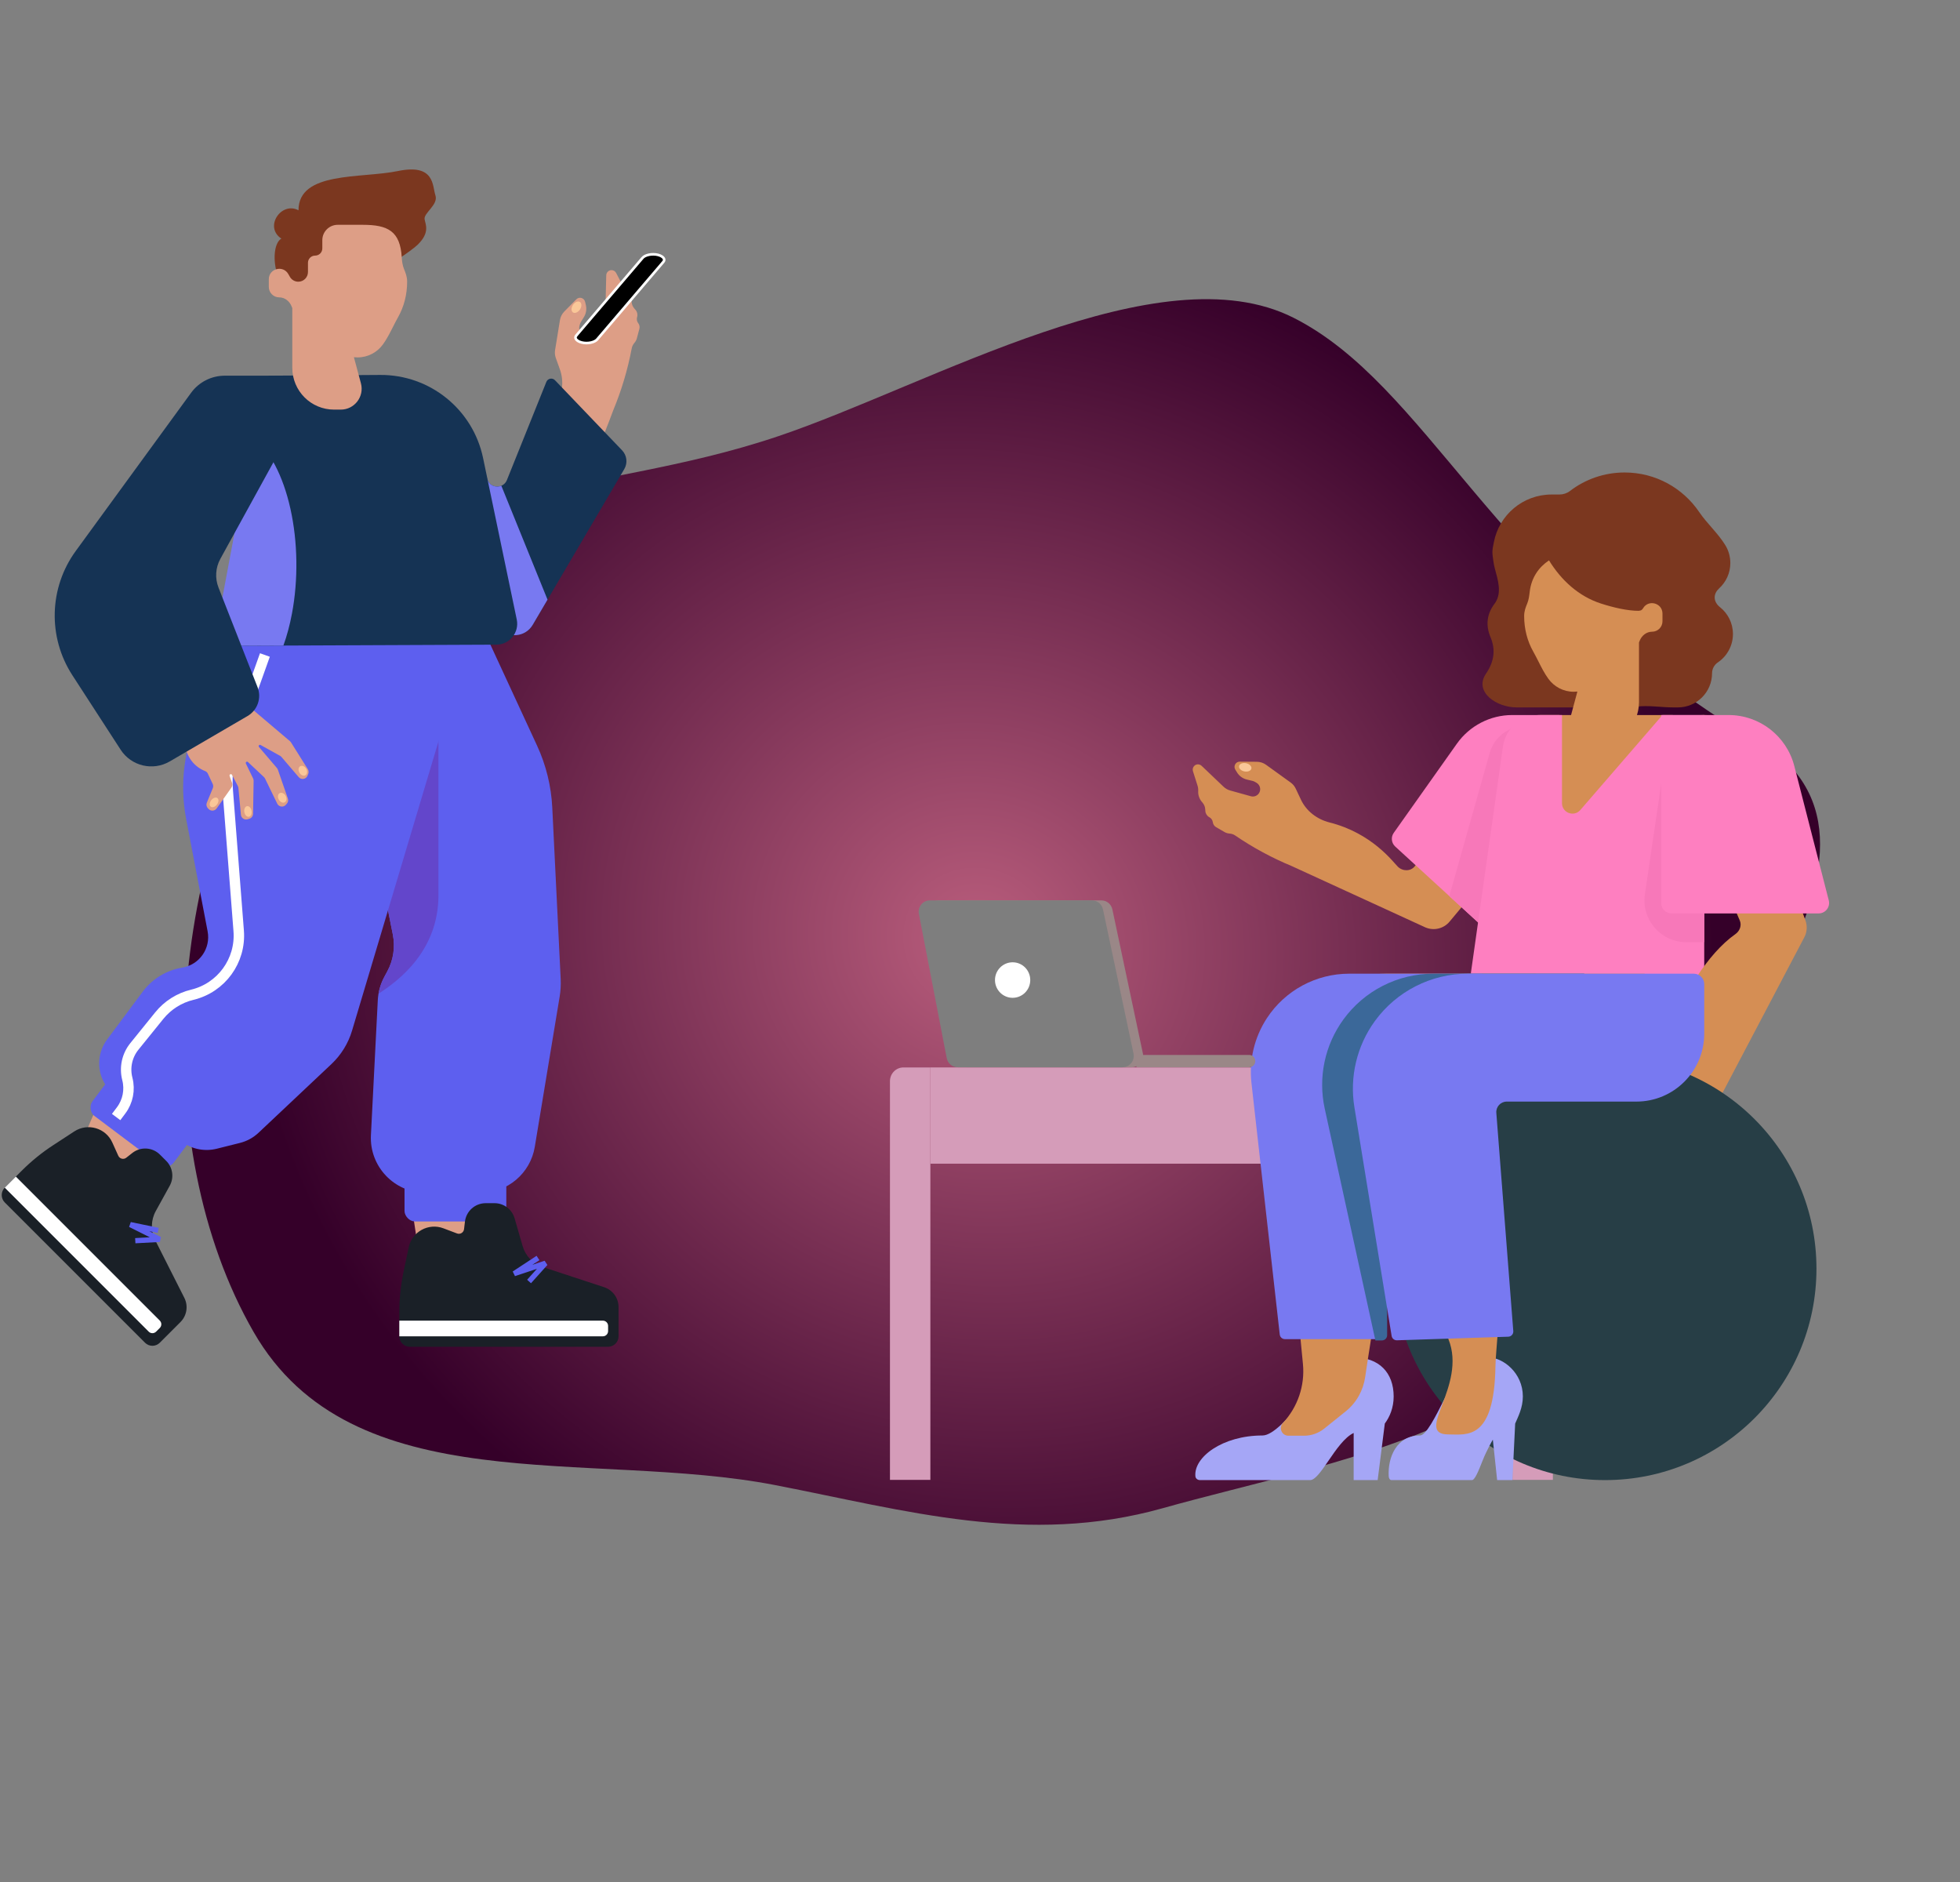 <svg width="751" height="721" viewBox="0 0 751 721" fill="none" xmlns="http://www.w3.org/2000/svg">
<rect x="0" y="0" width="751" height="721" fill="#808080" stroke="none"/>
<path fill-rule="evenodd" clip-rule="evenodd" d="M114.142 250.543C161.722 179.338 224.288 192.058 298.309 167.066C356.657 147.365 444.355 95.838 495.639 121.734C546.274 147.302 572.229 220.093 662.316 277.431C748.568 315.722 651.992 406.402 624.302 477.029C596.58 547.738 511.328 559.28 445.529 577.761C393.711 592.316 347.153 578.635 297.106 568.93C225.874 555.118 134.963 576.014 97.147 510.208C56.169 438.9 63.164 326.834 114.142 250.543Z" fill="url(#paint0_radial_650_195)"/>
<g clip-path="url(#clip0_650_195)">
<path d="M126.185 392.488L171 243.917H98.5C98.5 243.917 80.5 270.417 82.5 299.417C84.317 325.768 90.676 364.256 91.822 377.67C91.949 379.157 90.412 380.123 89.014 379.599C59.998 368.725 38.089 417.118 26 452.417L38.5 464.417L121.773 398.954C123.873 397.303 125.414 395.045 126.185 392.488Z" fill="#DD9E86"/>
<path d="M208.991 371.35C208.932 364.628 208.477 337.801 205 320.417C201 300.417 185 243.917 185 243.917H140.5C140.5 261.649 142.4 302.872 150 325.917L164.634 370.291C165.061 371.585 164.073 372.912 162.74 373.192C139.751 378.018 156.181 445.384 161 484.417H181.5L208.622 374.451C208.873 373.432 209 372.399 208.991 371.35Z" fill="#DD9E86"/>
<rect x="44.417" y="409.917" width="39" height="19" rx="4" transform="rotate(36.936 44.417 409.917)" fill="#5D5FEF"/>
<path d="M205.78 285.625L187.573 246.239C186.919 244.824 185.502 243.917 183.942 243.917H166.5L145 330.417L150.517 358.002C151.475 362.795 150.732 367.772 148.415 372.076L147.242 374.253C145.766 376.995 144.918 380.031 144.759 383.141L142.125 434.849C141.513 446.851 151.08 456.917 163.097 456.917H184.192C194.466 456.917 203.231 449.484 204.91 439.348L214.441 381.795C214.812 379.55 214.944 377.271 214.832 374.998L211.61 309.343C211.207 301.136 209.228 293.084 205.78 285.625Z" fill="#5D5FEF"/>
<path d="M8.327 448.481C11.999 444.81 16.041 441.529 20.39 438.693L28.465 433.427C33.604 430.075 40.522 432.099 43.044 437.692L45.326 442.752C45.86 443.936 47.363 444.305 48.385 443.502L50.695 441.687C53.879 439.185 58.431 439.457 61.294 442.321L63.689 444.716C66.209 447.235 66.758 451.117 65.037 454.237L59.692 463.925C57.776 467.398 57.7 471.594 59.489 475.134L70.634 497.187C72.192 500.271 71.594 504.008 69.15 506.452L61.225 514.377C59.663 515.939 57.131 515.939 55.569 514.377L1.828 460.637C0.266 459.075 0.266 456.542 1.828 454.98L8.327 448.481Z" fill="#1A2027"/>
<path d="M6.071 450.737L61.225 505.892C62.006 506.673 62.006 507.939 61.225 508.72L59.811 510.134C59.03 510.915 57.764 510.915 56.983 510.134L1.828 454.98L6.071 450.737Z" fill="white"/>
<path d="M60.619 471.344L49.912 469.122L61.225 474.779L51.831 475.284" stroke="#5D5FEF" stroke-width="2" stroke-linejoin="bevel"/>
<path fill-rule="evenodd" clip-rule="evenodd" d="M145.035 380.679C152.925 375.56 168 364.181 168 342.917V248.917L159.284 272.948L145 330.417L150.517 358.002C151.475 362.795 150.732 367.772 148.415 372.076L147.249 374.241C146.163 376.257 145.417 378.433 145.035 380.679Z" fill="#6346CB"/>
<path d="M76.419 274.086L89.729 246.195C90.393 244.803 91.798 243.917 93.339 243.917H180L134.89 394.826C133.428 399.715 130.703 404.132 126.989 407.63L99.039 433.957C97.046 435.834 94.605 437.169 91.949 437.833L83.062 440.054C78.575 441.176 73.823 440.301 70.029 437.656L44.536 419.878C40.441 417.022 38 412.345 38 407.352C38 404.065 39.061 400.865 41.025 398.229L54.687 379.889C58.353 374.969 63.786 371.665 69.841 370.673C76.41 369.598 80.799 363.316 79.551 356.778L71.316 313.654C68.758 300.258 70.546 286.394 76.419 274.086Z" fill="#5D5FEF"/>
<rect x="155" y="448.917" width="39" height="19" rx="4" fill="#5D5FEF"/>
<path d="M153 502.727C153 497.535 153.539 492.357 154.609 487.276L156.595 477.842C157.859 471.838 164.181 468.378 169.919 470.549L175.111 472.513C176.326 472.973 177.65 472.171 177.804 470.881L178.154 467.964C178.637 463.944 182.048 460.917 186.097 460.917H189.484C193.047 460.917 196.181 463.274 197.17 466.697L200.24 477.327C201.341 481.138 204.255 484.158 208.023 485.397L231.497 493.109C234.781 494.188 237 497.254 237 500.71V511.917C237 514.127 235.209 515.917 233 515.917H157C154.791 515.917 153 514.127 153 511.917V502.727Z" fill="#1A2027"/>
<path d="M153 505.917H231C232.105 505.917 233 506.813 233 507.917V509.917C233 511.022 232.105 511.917 231 511.917H153V505.917Z" fill="white"/>
<path d="M206.143 481.917L197 487.917L209 483.917L202.714 490.917" stroke="#5D5FEF" stroke-width="2" stroke-linejoin="bevel"/>
<path d="M101.5 250.917L89.803 283.668C87.626 289.766 86.76 296.254 87.262 302.71L91.458 356.614C92.347 368.024 84.815 378.388 73.689 381.067V381.067C68.703 382.267 64.252 385.079 61.028 389.067L51.485 400.87C48.664 404.359 47.664 408.979 48.79 413.322V413.322C49.871 417.49 48.996 421.923 46.412 425.368L44.5 427.917" stroke="white" stroke-width="4"/>
</g>
<path d="M212.974 155.454C215.48 151.258 216.198 146.16 214.547 141.553L212.963 137.134C212.617 136.169 212.521 135.13 212.686 134.117L214.553 122.62C214.754 121.383 215.333 120.241 216.209 119.351L220.826 114.664C221.929 113.544 223.826 114.082 224.187 115.617L224.484 116.88C224.85 118.435 224.587 120.073 223.752 121.433L222.586 123.333C222.408 123.623 222.273 123.937 222.186 124.267L222.013 124.914C221.611 126.426 222.503 127.979 224.005 128.385C225.243 128.718 226.548 128.169 227.182 127.049L231.226 119.89C231.714 119.027 231.982 118.055 232.006 117.062L232.292 105.458C232.318 104.405 233.14 103.548 234.185 103.485C234.978 103.438 235.725 103.864 236.092 104.573L238.749 109.703C239.076 110.335 239.515 110.901 240.045 111.374C241.14 112.351 241.828 113.709 241.97 115.175L242.031 115.81C242.117 116.691 242.475 117.523 243.056 118.188L243.517 118.716C244.156 119.447 244.389 120.451 244.139 121.391L244.087 121.584C243.884 122.347 244.05 123.163 244.535 123.784C245.02 124.406 245.186 125.221 244.983 125.985L244.023 129.592C243.848 130.25 243.523 130.859 243.073 131.369C242.552 131.961 242.198 132.688 242.051 133.466C240.529 141.527 238.172 149.448 235.032 157.02C201.512 247.359 178.022 213.977 212.974 155.454Z" fill="#DD9E86"/>
<path d="M222.209 118.572C221.472 119.677 220.277 120.174 219.54 119.682C218.804 119.191 218.804 117.897 219.541 116.792C220.279 115.686 221.474 115.189 222.21 115.681C222.947 116.172 222.947 117.467 222.209 118.572Z" fill="#FAC798"/>
<path d="M160.5 147.917L143.722 159.487C135.837 164.924 134.463 176.023 140.785 183.219L191.2 240.608C194.797 244.702 201.344 244.08 204.106 239.383L239.199 179.703C240.56 177.388 240.218 174.451 238.361 172.512L212.644 145.656C211.639 144.607 209.886 144.946 209.344 146.294L194.233 183.886C192.825 187.389 187.794 187.171 186.695 183.559L183 171.417L160.5 147.917Z" fill="#153354"/>
<path fill-rule="evenodd" clip-rule="evenodd" d="M192.099 186.083L209.792 229.714L204.106 239.383C201.344 244.08 194.796 244.702 191.2 240.608L140.784 183.219C134.463 176.023 135.837 164.924 143.722 159.487L160.5 147.917L183 171.417L186.695 183.559C187.453 186.049 190.079 186.926 192.099 186.083Z" fill="#7879F1"/>
<path d="M103 143.917L145.678 143.635C164.721 143.508 181.213 156.825 185.1 175.468L198 237.326C199.033 242.281 195.263 246.937 190.202 246.959L86.438 247.397C83.894 247.407 81.987 245.073 82.504 242.583L103 143.917Z" fill="#153354"/>
<path d="M111.088 283.917L89.847 265.917L70.946 283.181L70.936 283.332C70.597 288.599 73.705 293.48 78.621 295.401C79.065 295.574 79.425 295.911 79.629 296.343L81.502 300.318C81.742 300.827 81.757 301.414 81.542 301.934L79.25 307.486C78.946 308.222 79.108 309.067 79.661 309.639L79.942 309.93C80.812 310.83 82.286 310.718 83.01 309.698L88.661 301.74C89.036 301.212 89.132 300.535 88.919 299.924L87.982 297.236C87.778 296.651 88.61 296.29 88.897 296.839L91.125 301.099C91.246 301.329 91.32 301.58 91.344 301.839L92.312 312.126C92.432 313.394 93.689 314.229 94.904 313.847L95.566 313.638C96.388 313.38 96.951 312.625 96.966 311.764L97.178 299.107C97.184 298.794 97.115 298.483 96.978 298.201L94.215 292.499C93.972 292 94.603 291.536 95.007 291.917L101.133 297.677C101.31 297.844 101.455 298.041 101.561 298.26L106.226 307.86C106.849 309.143 108.575 309.38 109.521 308.313L109.905 307.88C110.385 307.34 110.535 306.582 110.298 305.899L106.47 294.853C106.389 294.617 106.264 294.399 106.102 294.209L99.23 286.161C98.868 285.737 99.365 285.128 99.853 285.399L107.312 289.54C107.521 289.656 107.707 289.808 107.862 289.99L114.449 297.704C115.413 298.833 117.227 298.556 117.81 297.191L118.096 296.521C118.353 295.918 118.299 295.227 117.95 294.672L111.489 284.379C111.38 284.206 111.244 284.05 111.088 283.917Z" fill="#DD9E86"/>
<path d="M117.324 294.509C117.876 295.466 117.742 296.577 117.025 296.991C116.308 297.406 115.278 296.966 114.726 296.009C114.174 295.053 114.308 293.941 115.025 293.527C115.742 293.113 116.772 293.553 117.324 294.509Z" fill="#FAC798"/>
<path d="M109.432 304.839C109.984 305.796 109.85 306.907 109.133 307.321C108.415 307.736 107.386 307.296 106.834 306.339C106.281 305.383 106.415 304.272 107.133 303.857C107.85 303.443 108.879 303.883 109.432 304.839Z" fill="#FAC798"/>
<path d="M96.435 310.951C96.504 312.081 95.921 312.956 95.133 312.904C94.346 312.852 93.651 311.894 93.582 310.764C93.513 309.633 94.095 308.759 94.883 308.811C95.671 308.863 96.366 309.821 96.435 310.951Z" fill="#FAC798"/>
<path d="M82.957 308.416C82.184 309.265 81.144 309.489 80.632 308.916C80.121 308.344 80.333 307.192 81.105 306.344C81.878 305.495 82.919 305.271 83.43 305.844C83.941 306.416 83.73 307.568 82.957 308.416Z" fill="#FAC798"/>
<path fill-rule="evenodd" clip-rule="evenodd" d="M108.591 247.297L85.002 247.396C83.794 247.402 82.729 246.878 82 246.059L87.564 216.417L96.78 167.326C103.228 172.261 108.441 182.166 111.272 194.862C114.103 207.558 114.321 222.006 111.876 235.025C111.049 239.431 109.94 243.552 108.591 247.297Z" fill="#7879F1"/>
<path d="M123 143.917H86.134C81.023 143.917 76.219 146.36 73.207 150.49L29.029 211.067C18.773 225.13 18.254 244.062 27.724 258.666L46.234 287.213C50.301 293.485 58.578 295.455 65.035 291.689L94.842 274.301C98.674 272.066 100.306 267.372 98.686 263.242L83.724 225.088C82.315 221.495 82.575 217.462 84.434 214.08L123 143.917Z" fill="#153354"/>
<path d="M162.69 83.945C162.966 85.874 164.907 88.975 160.076 93.712C155.244 98.448 122.64 118.495 119.725 117.905C104.198 114.761 102.809 94.167 107.813 91.411C101.036 86.921 107.813 77.042 114.37 80.559C114.37 65.514 138.36 68.442 152.51 65.514C166.659 62.586 165.624 71.198 166.832 74.816C168.039 78.433 162.345 81.533 162.69 83.945Z" fill="#7B371F"/>
<path fill-rule="evenodd" clip-rule="evenodd" d="M152.532 121.499C154.748 117.589 156 112.925 156 107.917C156 105.985 155.426 104.581 154.809 103.07C154.232 101.659 154.025 100.137 153.936 98.615C153.347 88.553 148.651 86.121 139 86.121H129.398C126.141 86.121 123.5 88.762 123.5 92.019V95.167C123.5 96.686 122.269 97.917 120.75 97.917C119.231 97.917 118 99.149 118 100.667V104.211C118 106.258 116.341 107.917 114.294 107.917C112.964 107.917 111.736 107.205 111.076 106.05L110.473 104.995C108.438 101.434 103 102.878 103 106.98V109.917C103 112.127 104.791 113.917 107 113.917C109.155 113.917 110.984 115.424 111.762 117.434C111.839 117.632 111.918 117.829 112 118.025V140.917C112 149.754 119.163 156.917 128 156.917H130.568C135.83 156.917 139.659 151.924 138.294 146.842L135.606 136.837C136.064 136.89 136.529 136.917 137 136.917C141.002 136.917 144.547 134.958 146.727 131.946C148.219 129.886 149.396 127.557 150.565 125.243C151.206 123.976 151.845 122.712 152.532 121.499Z" fill="#DD9E86"/>
<path d="M254.171 100.318L254.171 100.318L228.793 130.046C228.314 130.586 227.428 131.029 226.325 131.256C225.233 131.481 223.996 131.48 222.882 131.198C221.756 130.914 221.032 130.423 220.707 129.934C220.549 129.696 220.488 129.465 220.502 129.246C220.516 129.028 220.609 128.78 220.831 128.516C220.831 128.515 220.831 128.515 220.832 128.514L246.21 98.786C246.21 98.786 246.21 98.785 246.21 98.785C246.667 98.251 247.549 97.807 248.66 97.579C249.758 97.354 251.005 97.356 252.118 97.637C253.242 97.921 253.967 98.416 254.292 98.908C254.451 99.148 254.512 99.38 254.498 99.597C254.484 99.814 254.392 100.059 254.171 100.318Z" fill="black" stroke="white"/>
<path d="M494.93 331.771L546.234 355.306C549.468 356.644 553.184 355.737 555.416 353.064L578.275 325.69H580.866C593.564 325.69 605.546 319.806 613.31 309.758L641 273.92L613 273.92H591C586.229 273.83 581.245 276.31 578.064 280.965C567.773 296.022 553.28 316.927 542.16 331.771C540.603 333.849 537.501 333.861 535.629 332.039C533.757 330.218 525.779 319.191 509.421 315.066C504.681 313.871 500.569 310.774 498.479 306.349L496.475 302.104C496.037 301.177 495.37 300.375 494.537 299.775L485.087 292.966C484.071 292.233 482.854 291.835 481.604 291.825L475.026 291.775C473.454 291.764 472.493 293.485 473.323 294.826L474.006 295.929C474.847 297.288 476.192 298.26 477.743 298.631L479.911 299.15C480.242 299.229 480.56 299.356 480.855 299.527L481.434 299.863C482.787 300.648 483.255 302.377 482.48 303.726C481.841 304.837 480.529 305.372 479.289 305.027L471.368 302.825C470.412 302.559 469.536 302.062 468.816 301.377L460.409 293.374C459.646 292.648 458.458 292.623 457.675 293.317C457.081 293.844 456.854 294.674 457.095 295.435L458.845 300.941C459.06 301.619 459.15 302.33 459.11 303.039C459.026 304.505 459.5 305.951 460.436 307.088L460.842 307.58C461.404 308.264 461.739 309.106 461.799 309.987L461.846 310.686C461.911 311.654 462.456 312.529 463.298 313.017L463.471 313.117C464.154 313.513 464.613 314.207 464.71 314.99C464.807 315.772 465.266 316.466 465.949 316.862L469.179 318.734C469.768 319.076 470.428 319.276 471.107 319.319C471.894 319.369 472.659 319.633 473.312 320.079C480.088 324.703 487.356 328.637 494.93 331.771Z" fill="#D58E54"/>
<path d="M558.228 284.889C563.103 278.007 571.012 273.917 579.445 273.917H597.5L575.251 353.644C574.449 356.518 570.897 357.534 568.697 355.519L534.602 324.3C533.115 322.939 532.874 320.683 534.04 319.038L558.228 284.889Z" fill="#FE7FC0"/>
<path d="M476.811 295.517C478.114 295.777 479.31 295.284 479.484 294.415C479.657 293.547 478.741 292.632 477.439 292.372C476.136 292.112 474.939 292.605 474.766 293.474C474.593 294.342 475.508 295.257 476.811 295.517Z" fill="#FAC798"/>
<path fill-rule="evenodd" clip-rule="evenodd" d="M589.5 302.584V273.917L578.033 279.651C574.509 281.413 571.89 284.579 570.82 288.371L555.327 343.277L568.697 355.519C570.897 357.534 574.449 356.518 575.251 353.644L589.5 302.584Z" fill="#F778B9"/>
<path d="M653 372.917V273.917H637L605.525 310.298C603.101 313.099 598.5 311.385 598.5 307.681V273.917H589.741C582.767 273.917 576.856 279.05 575.879 285.955L563.646 372.357C563.305 374.765 565.174 376.917 567.606 376.917H649C651.209 376.917 653 375.127 653 372.917Z" fill="#FE7FC0"/>
<path d="M653 336.917C649.022 336.917 645.206 333.704 642.393 327.984C639.58 322.264 638 314.507 638 306.417C638 298.328 639.58 290.571 642.393 284.851C645.206 279.131 649.022 275.917 653 275.917L653 306.417L653 336.917Z" fill="#F778B9"/>
<path d="M691.781 352.585L666.441 283.322C664.374 277.674 659 273.917 652.986 273.917C642.383 273.917 635.425 285.039 640.003 294.603C648.107 311.534 659.336 335.411 666.62 352.621C667.415 354.499 666.638 356.64 664.971 357.815C643.053 373.256 629.413 420.242 627.5 427.417C625.65 434.356 619.092 451.136 618.121 453.611C618.038 453.822 617.996 454.033 617.987 454.259L617.539 466.371C617.514 467.027 617.813 467.652 618.337 468.046L618.921 468.483C620.108 469.373 621.817 468.706 622.087 467.247L623.934 457.273C623.978 457.038 624.063 456.813 624.186 456.608L628.575 449.292C628.862 448.814 629.597 449.092 629.496 449.64L627.569 460.046C627.523 460.292 627.524 460.543 627.571 460.788L629.779 472.268C629.915 472.978 630.425 473.559 631.111 473.788L631.659 473.971C633.012 474.421 634.388 473.353 634.287 471.931L633.526 461.284C633.509 461.042 633.536 460.798 633.606 460.565L636.031 452.514C636.191 451.982 636.968 452.068 637.008 452.622L637.466 458.942C637.488 459.255 637.584 459.558 637.745 459.826L644.258 470.681C644.701 471.42 645.567 471.792 646.407 471.605L647.085 471.454C648.328 471.178 649 469.826 648.469 468.668L644.164 459.275C644.056 459.039 643.994 458.784 643.984 458.525L643.784 453.722C643.758 453.103 644.658 452.999 644.774 453.607L645.307 456.404C645.428 457.04 645.85 457.578 646.438 457.848L655.311 461.914C656.449 462.436 657.781 461.795 658.084 460.581L658.182 460.189C658.375 459.417 658.092 458.604 657.461 458.118L652.7 454.456C652.254 454.113 651.973 453.598 651.927 453.037L651.562 448.657C651.522 448.182 651.666 447.71 651.964 447.338C655.261 443.216 655.512 437.435 652.584 433.044L652.5 432.917L691.348 359.058C692.4 357.058 692.557 354.707 691.781 352.585Z" fill="#D58E54"/>
<path d="M618 465.917C618 467.022 618.672 467.917 619.5 467.917C620.328 467.917 621 467.022 621 465.917C621 464.813 620.328 463.917 619.5 463.917C618.672 463.917 618 464.813 618 465.917Z" fill="#FAC798"/>
<path d="M630 470.917C630 472.022 630.672 472.917 631.5 472.917C632.328 472.917 633 472.022 633 470.917C633 469.813 632.328 468.917 631.5 468.917C630.672 468.917 630 469.813 630 470.917Z" fill="#FAC798"/>
<path d="M644.311 469.712C644.817 470.725 645.759 471.191 646.415 470.752C647.071 470.314 647.194 469.136 646.689 468.123C646.183 467.11 645.241 466.644 644.585 467.083C643.929 467.521 643.806 468.699 644.311 469.712Z" fill="#FAC798"/>
<path d="M654.716 460.778C655.81 461.126 656.823 460.8 656.98 460.049C657.136 459.297 656.377 458.406 655.284 458.057C654.19 457.709 653.177 458.035 653.02 458.786C652.864 459.538 653.623 460.429 654.716 460.778Z" fill="#FAC798"/>
<path d="M653 360.917V296.917H637L630.27 342.533C628.812 352.21 636.305 360.917 646.092 360.917H653Z" fill="#F778B9"/>
<path d="M687.513 293.456C684.563 281.958 674.2 273.917 662.329 273.917H636.5V345.917C636.5 348.127 638.291 349.917 640.5 349.917H696.844C699.457 349.917 701.368 347.454 700.719 344.923L687.513 293.456Z" fill="#FE7FC0"/>
<path d="M341 414.184C341 411.275 343.311 408.917 346.163 408.917H356.484V566.917H341V414.184Z" fill="#D59CB9"/>
<path d="M356.488 408.917H579.512V445.784H356.488V408.917Z" fill="#D59CB9"/>
<path d="M589.837 408.917H579.516V566.917H595V414.184C595 411.275 592.689 408.917 589.837 408.917Z" fill="#D59CB9"/>
<circle r="81" transform="matrix(-1 0 0 1 615 486)" fill="#273E46"/>
<path d="M518.766 520C528.414 520 534 525.875 534 534.953C534 539.318 532.474 542.819 530.607 545.337L527.87 567H518.676V548.944C515.187 550.582 511.917 555.354 509.02 559.581C506.316 563.528 503.937 567 502.009 567H459.809C458.923 567 458.123 566.436 458.035 565.563C457.298 558.271 468.361 549.907 483.729 549.907C487.863 549.907 493.953 542.883 500.231 535.643C506.907 527.944 513.794 520 518.766 520Z" fill="#A5A6F6"/>
<path d="M530.781 475.26C528.857 492.616 525.391 511.631 523.09 527.502C522.343 532.652 519.731 537.364 515.674 540.623L507.392 547.275C505.197 549.039 502.465 550 499.649 550H493.683C491.144 550 489.828 546.971 491.561 545.115C497.244 539.028 500.04 530.793 499.237 522.503L492 447.789L490.31 416.19C489.055 392.719 507.747 373 531.251 373H588.5L598 420.366C592.311 420.366 584.353 420.621 575.637 421.002C573.063 421.115 531.065 472.7 530.781 475.26Z" fill="#D58E54"/>
<path d="M490.349 511.223L479.515 414.874C478.536 406.164 480.625 397.385 485.422 390.05C492.379 379.412 504.233 373 516.944 373H607V410.865H531.206V511C531.206 512.105 530.311 513 529.206 513H492.336C491.318 513 490.463 512.235 490.349 511.223Z" fill="#7879F1"/>
<path d="M570.267 520C575.853 520 583.5 525.875 583.5 534.953C583.5 539.318 581.638 542.819 580.557 545.337L579.5 567H573.649L572 551.5C572 551.5 569.736 555.354 568.059 559.581C566.493 563.528 565.116 567 564 567H533.134C532.621 567 532.158 566.436 532.107 565.563C531.681 558.271 535.136 549.907 544.033 549.907C546.427 549.907 549.953 542.883 553.587 535.643C557.452 527.944 567.389 520 570.267 520Z" fill="#A5A6F6"/>
<path d="M554.998 513.032L526.111 441.024C525.923 440.554 522.323 430.586 518.523 420.046C513.516 406.159 520.599 390.826 534.417 385.629L568 373H630C630 373 638 373.5 638 403.5C638 433.5 564.938 413.206 564 424.5C563.924 425.41 564.56 426.165 565.384 426.559C583.069 435.035 573 513.271 573 523.5C572.5 552 561.998 549.5 554.998 549.5C541.498 549.5 562.206 531 554.998 513.032Z" fill="#D58E54"/>
<path fill-rule="evenodd" clip-rule="evenodd" d="M507.583 424.678L527 513.5H529.5C530.605 513.5 531.5 512.605 531.5 511.5V411H607V373H549.185C535.561 373 522.759 379.519 514.746 390.537C507.592 400.373 504.986 412.797 507.583 424.678Z" fill="#3B6899"/>
<path d="M533.218 511.766L518.952 424.132C517.063 412.528 519.89 400.651 526.805 391.143C535.095 379.744 548.339 373 562.433 373H649C651.209 373 653 374.791 653 377V396C653 410.359 641.359 422 627 422H577.323C574.992 422 573.154 423.986 573.335 426.31L579.838 509.913C579.926 511.05 579.048 512.031 577.908 512.067L535.256 513.443C534.252 513.476 533.379 512.758 533.218 511.766Z" fill="#7879F1"/>
<path fill-rule="evenodd" clip-rule="evenodd" d="M622.5 181C634.387 181 644.87 187.012 651.074 196.161C654.053 200.553 658.335 204.339 661.094 208.873C662.304 210.859 663 213.192 663 215.687C663 219.534 661.345 222.995 658.708 225.395C657.713 226.302 657 227.525 657 228.871C657 230.343 657.847 231.656 659.002 232.568C662.046 234.972 664 238.695 664 242.875C664 247.417 661.693 251.42 658.187 253.776C656.84 254.681 656 256.253 656 257.875C656 265.124 650.124 271 642.875 271H641.125C636.474 271 631.601 270.111 626.989 270.711C625.52 270.902 624.021 271 622.5 271C620.709 271 618.95 270.864 617.233 270.6C617.11 270.582 617 270.676 617 270.799C617 270.91 616.91 271 616.799 271H581.184C573.272 271 564.985 265.115 569.162 258.397C569.31 258.159 569.465 257.923 569.628 257.688C572.509 253.308 573.04 248.87 571.221 244.375C569.128 239.582 569.659 235.144 572.814 231.063C572.885 230.954 572.955 230.845 573.023 230.737C575.471 226.874 573.936 222.169 572.758 217.75C572.497 216.773 572.301 215.77 572.173 214.745C572.038 213.654 571.84 212.561 571.838 211.461C571.838 211.383 571.839 211.304 571.842 211.226C571.881 210.04 572.175 208.873 572.397 207.708C574.376 197.303 583.519 189.438 594.5 189.438H597.5C598.947 189.438 600.37 188.992 601.518 188.111C607.332 183.651 614.606 181 622.5 181Z" fill="#7B371F"/>
<path fill-rule="evenodd" clip-rule="evenodd" d="M628 233.936C628.562 233.998 629.175 233.694 629.527 233.078C631.562 229.516 637 230.96 637 235.062V238C637 240.209 635.209 242 633 242C630.845 242 629.016 243.506 628.238 245.516C628.161 245.715 628.082 245.912 628 246.108V269C628 277.837 620.837 285 612 285H609.432C604.17 285 600.341 280.007 601.706 274.925L604.394 264.92C603.936 264.973 603.471 265 603 265C598.998 265 595.453 263.041 593.273 260.029C591.781 257.968 590.604 255.64 589.435 253.326C588.794 252.058 588.155 250.795 587.468 249.582C585.252 245.671 584 241.008 584 236C584 234.068 584.574 232.664 585.191 231.153C585.768 229.742 585.955 228.217 586.13 226.703C586.755 221.293 589.593 217.281 593.523 214.667C598.197 222.296 604.932 228.484 613.491 231.223C618.332 232.772 623.567 234 628 234V233.936Z" fill="#D58E54"/>
<path d="M359.896 344.917H421.989C424.034 344.917 425.79 346.353 426.224 348.371L437.92 403.593C438.498 406.298 436.432 408.857 433.684 408.857H370.558C368.492 408.857 366.715 407.38 366.323 405.341L355.661 350.119C355.123 347.414 357.169 344.917 359.896 344.917Z" fill="#9A8787"/>
<path d="M356.322 344.917H418.393C420.439 344.917 422.195 346.353 422.629 348.371L434.324 403.593C434.903 406.298 432.857 408.857 430.089 408.857H366.984C364.918 408.857 363.141 407.38 362.748 405.341L352.086 350.119C351.549 347.414 353.594 344.917 356.322 344.917Z" fill="#7E7E7E"/>
<path d="M436.226 404.134H478.647C479.948 404.134 480.981 405.195 480.981 406.485C480.981 407.796 479.928 408.837 478.647 408.837H435.399L436.226 404.134Z" fill="#9A8787"/>
<path d="M394.755 375.441C394.755 379.207 391.739 382.245 387.999 382.245C384.259 382.245 381.242 379.186 381.242 375.441C381.242 371.675 384.279 368.637 387.999 368.637C391.739 368.637 394.755 371.675 394.755 375.441Z" fill="white"/>
<defs>
<radialGradient id="paint0_radial_650_195" cx="0" cy="0" r="1" gradientUnits="userSpaceOnUse" gradientTransform="translate(375 360.138) rotate(23.939) scale(286.324 266.919)">
<stop stop-color="#B95D7C"/>
<stop offset="1" stop-color="#350029"/>
</radialGradient>
<clipPath id="clip0_650_195">
<rect width="250" height="272" fill="white" transform="translate(0 243.917)"/>
</clipPath>
</defs>
</svg>
